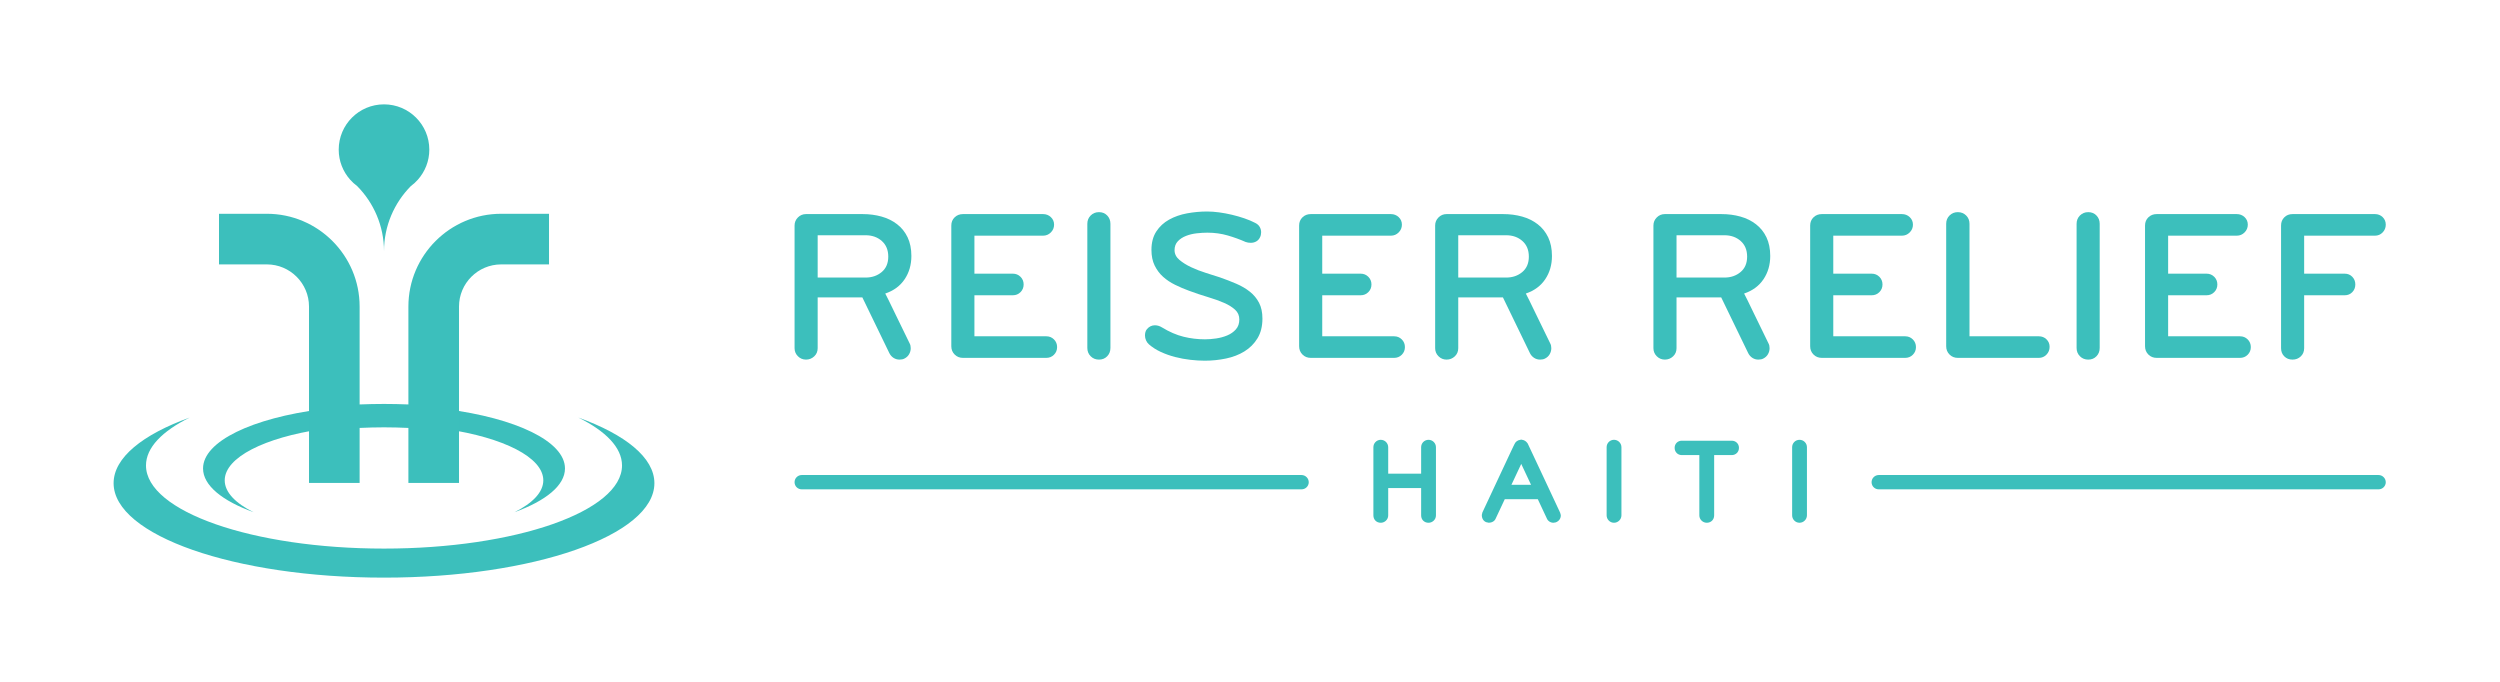 <?xml version="1.0" encoding="UTF-8" standalone="no"?>
<!-- Created with Inkscape (http://www.inkscape.org/) -->

<svg
   version="1.1"
   id="svg2"
   width="528"
   height="144"
   viewBox="0 0 528 144"
   sodipodi:docname="ReiserRelief_Logo_2015_HorizColor_Final.ai"
   xmlns:inkscape="http://www.inkscape.org/namespaces/inkscape"
   xmlns:sodipodi="http://sodipodi.sourceforge.net/DTD/sodipodi-0.dtd"
   xmlns="http://www.w3.org/2000/svg"
   xmlns:svg="http://www.w3.org/2000/svg">
  <defs
     id="defs6">
    <clipPath
       clipPathUnits="userSpaceOnUse"
       id="clipPath16">
      <path
         d="M 0,108 H 396 V 0 H 0 Z"
         id="path14" />
    </clipPath>
  </defs>
  <sodipodi:namedview
     id="namedview4"
     pagecolor="#ffffff"
     bordercolor="#000000"
     borderopacity="0.25"
     inkscape:showpageshadow="2"
     inkscape:pageopacity="0.0"
     inkscape:pagecheckerboard="0"
     inkscape:deskcolor="#d1d1d1" />
  <g
     id="g8"
     inkscape:groupmode="layer"
     inkscape:label="ReiserRelief_Logo_2015_HorizColor_Final"
     transform="matrix(1.333,0,0,-1.333,0,144)">
    <g
       id="g10">
      <g
         id="g12"
         clip-path="url(#clipPath16)">
        <g
           id="g18"
           transform="translate(377.669,32.42)">
          <path
             d="m 0,0 c -0.21,0.219 -0.503,0.344 -0.816,0.344 h -79.183 c -0.307,0 -0.604,-0.125 -0.813,-0.343 -0.21,-0.206 -0.331,-0.508 -0.324,-0.821 0.007,-0.311 0.139,-0.604 0.364,-0.806 0.215,-0.194 0.482,-0.297 0.773,-0.297 h 79.183 c 0.292,0 0.561,0.103 0.776,0.297 0.239,0.214 0.371,0.509 0.371,0.829 0,0.299 -0.12,0.59 -0.331,0.797"
             style="fill:#3cbfbc;fill-opacity:1;fill-rule:nonzero;stroke:none"
             id="path20" />
        </g>
        <g
           id="g22"
           transform="translate(227.159,38.005)">
          <path
             d="m 0,0 c -0.212,0.214 -0.516,0.339 -0.827,0.339 -0.332,0 -0.647,-0.139 -0.867,-0.382 -0.198,-0.226 -0.301,-0.499 -0.301,-0.792 v -4.188 h -5.218 v 4.188 c 0,0.312 -0.125,0.609 -0.352,0.836 -0.225,0.219 -0.518,0.338 -0.829,0.338 -0.33,0 -0.642,-0.137 -0.858,-0.376 -0.201,-0.22 -0.308,-0.497 -0.308,-0.798 v -10.802 c 0,-0.676 0.49,-1.167 1.166,-1.167 0.295,0 0.571,0.106 0.797,0.308 0.248,0.223 0.384,0.528 0.384,0.859 v 4.334 h 5.218 v -4.334 c 0,-0.676 0.49,-1.167 1.165,-1.167 0.295,0 0.577,0.108 0.795,0.305 0.248,0.219 0.387,0.526 0.387,0.862 V -0.835 C 0.352,-0.523 0.224,-0.218 0,0"
             style="fill:#3cbfbc;fill-opacity:1;fill-rule:nonzero;stroke:none"
             id="path24" />
        </g>
        <g
           id="g26"
           transform="translate(239.471,31.217)">
          <path
             d="M 0,0 1.553,3.309 3.106,0 Z M 7.808,-4.747 7.721,-4.43 C 6.851,-2.576 6.142,-1.063 5.571,0.167 4.997,1.406 4.519,2.424 4.138,3.223 3.761,4.018 3.47,4.634 3.268,5.073 L 2.586,6.523 C 2.57,6.557 2.55,6.588 2.524,6.616 L 2.335,6.827 C 2.136,6.999 1.932,7.093 1.714,7.123 1.667,7.145 1.616,7.159 1.565,7.159 H 1.564 C 1.497,7.159 1.43,7.146 1.371,7.12 0.965,7.06 0.622,6.797 0.473,6.422 L 0.284,6.039 C 0.185,5.833 0.03,5.509 -0.176,5.068 L -2.472,0.164 C -3.05,-1.064 -3.758,-2.577 -4.599,-4.379 l -0.092,-0.39 c -0.009,-0.571 0.26,-0.984 0.693,-1.155 l 0.39,-0.084 c 0.007,0 0.014,0 0.021,0 0.538,0 0.953,0.279 1.108,0.692 l 1.422,3.033 h 5.236 l 1.417,-3.024 c 0.161,-0.42 0.581,-0.708 1.06,-0.708 l 0.37,0.061 c 0.519,0.199 0.796,0.614 0.796,1.106 0,0.034 -0.005,0.068 -0.014,0.101"
             style="fill:#3cbfbc;fill-opacity:1;fill-rule:nonzero;stroke:none"
             id="path28" />
        </g>
        <g
           id="g30"
           transform="translate(256.548,38.007)">
          <path
             d="m 0,0 c -0.225,0.219 -0.518,0.338 -0.829,0.338 -0.329,0 -0.642,-0.138 -0.858,-0.377 -0.201,-0.219 -0.308,-0.496 -0.308,-0.798 v -10.785 c 0,-0.303 0.107,-0.581 0.31,-0.802 0.221,-0.245 0.526,-0.381 0.856,-0.381 0.312,0 0.599,0.119 0.831,0.345 0.227,0.227 0.35,0.524 0.35,0.838 V -0.837 C 0.352,-0.524 0.227,-0.227 0,0"
             style="fill:#3cbfbc;fill-opacity:1;fill-rule:nonzero;stroke:none"
             id="path32" />
        </g>
        <g
           id="g34"
           transform="translate(274.372,38.202)">
          <path
             d="m 0,0 h -7.912 c -0.646,0 -1.132,-0.487 -1.132,-1.132 0,-0.655 0.486,-1.148 1.132,-1.148 h 2.782 v -9.553 c 0,-0.331 0.136,-0.635 0.383,-0.858 0.222,-0.202 0.499,-0.309 0.8,-0.309 0.675,0 1.165,0.49 1.165,1.167 V -2.28 H 0 c 0.655,0 1.148,0.493 1.148,1.148 C 1.148,-0.487 0.655,0 0,0"
             style="fill:#3cbfbc;fill-opacity:1;fill-rule:nonzero;stroke:none"
             id="path36" />
        </g>
        <g
           id="g38"
           transform="translate(285.114,38.343)">
          <path
             d="m 0,0 c -0.331,0 -0.645,-0.136 -0.86,-0.374 -0.201,-0.222 -0.308,-0.498 -0.308,-0.799 v -10.785 c 0,-0.302 0.107,-0.579 0.308,-0.801 0.222,-0.246 0.526,-0.382 0.857,-0.382 0.309,0 0.609,0.124 0.824,0.34 0.228,0.218 0.357,0.519 0.357,0.843 v 10.785 c 0,0.318 -0.13,0.624 -0.355,0.839 C 0.613,-0.121 0.318,0 0,0"
             style="fill:#3cbfbc;fill-opacity:1;fill-rule:nonzero;stroke:none"
             id="path40" />
        </g>
        <g
           id="g42"
           transform="translate(207.027,32.42)">
          <path
             d="m 0,0 c -0.211,0.219 -0.503,0.344 -0.817,0.344 h -79.182 c -0.308,0 -0.604,-0.125 -0.813,-0.343 -0.21,-0.206 -0.331,-0.508 -0.324,-0.821 0.007,-0.31 0.139,-0.604 0.363,-0.806 0.216,-0.194 0.483,-0.297 0.774,-0.297 h 79.182 c 0.293,0 0.561,0.103 0.777,0.297 0.239,0.214 0.371,0.509 0.371,0.829 C 0.331,-0.498 0.21,-0.208 0,0"
             style="fill:#3cbfbc;fill-opacity:1;fill-rule:nonzero;stroke:none"
             id="path44" />
        </g>
        <g
           id="g46"
           transform="translate(139.711,69.848)">
          <path
             d="m 0,0 c -0.684,0.604 -1.54,0.906 -2.565,0.906 h -7.595 v -6.704 h 7.595 c 1.003,0 1.852,0.29 2.548,0.872 0.695,0.582 1.043,1.396 1.043,2.446 C 1.026,-1.431 0.684,-0.605 0,0 M 3.626,-6.055 C 2.919,-7.116 1.892,-7.874 0.548,-8.33 c 0.114,-0.205 0.296,-0.564 0.547,-1.077 0.251,-0.514 0.633,-1.3 1.145,-2.361 0.514,-1.06 1.238,-2.548 2.173,-4.464 0.114,-0.205 0.171,-0.456 0.171,-0.752 0,-0.343 -0.086,-0.662 -0.256,-0.958 -0.172,-0.297 -0.417,-0.525 -0.736,-0.684 -0.205,-0.114 -0.468,-0.171 -0.787,-0.171 -0.342,0 -0.656,0.091 -0.941,0.273 -0.285,0.182 -0.507,0.433 -0.667,0.753 l -4.275,8.825 h -7.082 v -8.038 c 0,-0.525 -0.182,-0.958 -0.547,-1.3 -0.365,-0.342 -0.798,-0.513 -1.3,-0.513 -0.502,0 -0.929,0.176 -1.282,0.53 -0.355,0.353 -0.531,0.781 -0.531,1.283 v 19.43 c 0,0.501 0.176,0.928 0.531,1.283 0.353,0.353 0.78,0.53 1.282,0.53 h 8.962 c 1.072,0 2.076,-0.132 3.011,-0.394 0.935,-0.262 1.756,-0.667 2.463,-1.214 0.706,-0.548 1.26,-1.237 1.659,-2.07 0.398,-0.833 0.599,-1.818 0.599,-2.959 0,-1.391 -0.354,-2.617 -1.061,-3.677"
             style="fill:#3cbfbc;fill-opacity:1;fill-rule:nonzero;stroke:none"
             id="path48" />
        </g>
        <g
           id="g50"
           transform="translate(166.991,51.821)">
          <path
             d="m 0,0 c -0.33,-0.331 -0.735,-0.496 -1.214,-0.496 h -13.204 c -0.525,0 -0.964,0.176 -1.317,0.53 -0.354,0.353 -0.531,0.792 -0.531,1.317 v 19.122 c 0,0.525 0.177,0.958 0.531,1.3 0.353,0.342 0.792,0.513 1.317,0.513 h 12.691 c 0.478,0 0.889,-0.159 1.231,-0.479 0.342,-0.319 0.514,-0.718 0.514,-1.197 0,-0.479 -0.172,-0.89 -0.514,-1.231 -0.342,-0.343 -0.753,-0.514 -1.231,-0.514 h -10.878 v -6.02 h 6.089 c 0.479,0 0.883,-0.166 1.214,-0.496 0.33,-0.331 0.496,-0.736 0.496,-1.214 0,-0.48 -0.166,-0.885 -0.496,-1.215 C -5.633,9.589 -6.037,9.424 -6.516,9.424 h -6.089 v -6.5 H -1.214 C -0.735,2.924 -0.33,2.759 0,2.428 0.33,2.098 0.496,1.693 0.496,1.214 0.496,0.735 0.33,0.33 0,0"
             style="fill:#3cbfbc;fill-opacity:1;fill-rule:nonzero;stroke:none"
             id="path52" />
        </g>
        <g
           id="g54"
           transform="translate(175.423,51.581)">
          <path
             d="m 0,0 c -0.342,-0.354 -0.775,-0.53 -1.3,-0.53 -0.525,0 -0.964,0.176 -1.317,0.53 -0.354,0.354 -0.53,0.792 -0.53,1.317 v 19.669 c 0,0.525 0.176,0.963 0.53,1.318 0.353,0.353 0.792,0.53 1.317,0.53 0.525,0 0.958,-0.177 1.3,-0.53 0.342,-0.355 0.513,-0.793 0.513,-1.318 V 1.317 C 0.513,0.792 0.342,0.354 0,0"
             style="fill:#3cbfbc;fill-opacity:1;fill-rule:nonzero;stroke:none"
             id="path56" />
        </g>
        <g
           id="g58"
           transform="translate(199.232,54.42)">
          <path
             d="m 0,0 c -0.524,-0.856 -1.214,-1.545 -2.07,-2.07 -0.854,-0.525 -1.829,-0.901 -2.924,-1.129 -1.095,-0.227 -2.212,-0.342 -3.353,-0.342 -0.707,0 -1.465,0.046 -2.274,0.137 -0.81,0.091 -1.614,0.24 -2.412,0.445 -0.798,0.205 -1.556,0.473 -2.275,0.804 -0.718,0.33 -1.351,0.735 -1.898,1.214 -0.183,0.159 -0.331,0.365 -0.445,0.616 -0.114,0.25 -0.171,0.513 -0.171,0.787 0,0.182 0.022,0.359 0.069,0.53 0.045,0.171 0.125,0.325 0.239,0.462 0.342,0.41 0.764,0.616 1.266,0.616 0.387,0 0.763,-0.115 1.129,-0.343 1.163,-0.707 2.296,-1.197 3.403,-1.47 1.106,-0.275 2.24,-0.411 3.404,-0.411 0.547,0 1.134,0.045 1.762,0.136 0.627,0.092 1.214,0.251 1.761,0.48 0.548,0.228 1.003,0.547 1.368,0.957 0.365,0.411 0.548,0.935 0.548,1.574 0,0.615 -0.222,1.129 -0.667,1.539 -0.445,0.411 -1.032,0.776 -1.762,1.095 -0.73,0.319 -1.573,0.621 -2.531,0.907 -0.958,0.284 -1.962,0.62 -3.011,1.008 -0.752,0.275 -1.488,0.587 -2.206,0.942 -0.718,0.353 -1.351,0.774 -1.898,1.265 -0.548,0.49 -0.992,1.083 -1.335,1.779 -0.342,0.696 -0.513,1.522 -0.513,2.48 0,1.163 0.257,2.138 0.77,2.925 0.513,0.787 1.191,1.414 2.035,1.881 0.844,0.468 1.791,0.798 2.839,0.992 1.049,0.193 2.109,0.291 3.182,0.291 0.593,0 1.226,-0.046 1.898,-0.137 0.673,-0.091 1.346,-0.217 2.019,-0.376 0.672,-0.16 1.328,-0.348 1.967,-0.565 0.638,-0.217 1.219,-0.461 1.744,-0.735 0.319,-0.16 0.553,-0.371 0.701,-0.633 0.149,-0.263 0.223,-0.542 0.223,-0.838 0,-0.297 -0.058,-0.559 -0.171,-0.787 -0.137,-0.297 -0.337,-0.519 -0.599,-0.667 -0.263,-0.148 -0.553,-0.222 -0.872,-0.222 -0.297,0 -0.57,0.045 -0.821,0.137 -0.867,0.387 -1.808,0.73 -2.822,1.026 -1.015,0.296 -2.093,0.445 -3.233,0.445 -0.524,0 -1.089,-0.035 -1.693,-0.103 -0.604,-0.068 -1.169,-0.205 -1.693,-0.411 -0.526,-0.205 -0.959,-0.49 -1.3,-0.854 -0.343,-0.366 -0.513,-0.834 -0.513,-1.403 0,-0.593 0.256,-1.106 0.769,-1.54 0.514,-0.433 1.134,-0.821 1.865,-1.163 0.729,-0.342 1.51,-0.645 2.343,-0.906 0.832,-0.262 1.567,-0.496 2.206,-0.702 0.912,-0.319 1.779,-0.656 2.6,-1.008 0.821,-0.354 1.539,-0.776 2.155,-1.267 0.616,-0.49 1.1,-1.077 1.454,-1.761 C 0.61,4.943 0.787,4.11 0.787,3.13 0.787,1.898 0.524,0.855 0,0"
             style="fill:#3cbfbc;fill-opacity:1;fill-rule:nonzero;stroke:none"
             id="path60" />
        </g>
        <g
           id="g62"
           transform="translate(222.099,51.821)">
          <path
             d="m 0,0 c -0.33,-0.331 -0.735,-0.496 -1.214,-0.496 h -13.204 c -0.525,0 -0.964,0.176 -1.317,0.53 -0.354,0.353 -0.531,0.792 -0.531,1.317 v 19.122 c 0,0.525 0.177,0.958 0.531,1.3 0.353,0.342 0.792,0.513 1.317,0.513 h 12.691 c 0.478,0 0.889,-0.159 1.231,-0.479 0.342,-0.319 0.514,-0.718 0.514,-1.197 0,-0.479 -0.172,-0.89 -0.514,-1.231 -0.342,-0.343 -0.753,-0.514 -1.231,-0.514 h -10.878 v -6.02 h 6.089 c 0.479,0 0.883,-0.166 1.214,-0.496 0.33,-0.331 0.496,-0.736 0.496,-1.214 0,-0.48 -0.166,-0.885 -0.496,-1.215 C -5.633,9.589 -6.037,9.424 -6.516,9.424 h -6.089 v -6.5 H -1.214 C -0.735,2.924 -0.33,2.759 0,2.428 0.33,2.098 0.496,1.693 0.496,1.214 0.496,0.735 0.33,0.33 0,0"
             style="fill:#3cbfbc;fill-opacity:1;fill-rule:nonzero;stroke:none"
             id="path64" />
        </g>
        <g
           id="g66"
           transform="translate(241.204,69.848)">
          <path
             d="m 0,0 c -0.684,0.604 -1.54,0.906 -2.565,0.906 h -7.595 v -6.704 h 7.595 c 1.003,0 1.852,0.29 2.548,0.872 0.695,0.582 1.043,1.396 1.043,2.446 C 1.026,-1.431 0.684,-0.605 0,0 M 3.626,-6.055 C 2.919,-7.116 1.892,-7.874 0.548,-8.33 c 0.114,-0.205 0.296,-0.564 0.547,-1.077 0.251,-0.514 0.633,-1.3 1.145,-2.361 0.514,-1.06 1.238,-2.548 2.173,-4.464 0.114,-0.205 0.171,-0.456 0.171,-0.752 0,-0.343 -0.086,-0.662 -0.256,-0.958 -0.172,-0.297 -0.417,-0.525 -0.736,-0.684 -0.205,-0.114 -0.468,-0.171 -0.787,-0.171 -0.342,0 -0.656,0.091 -0.941,0.273 -0.285,0.182 -0.507,0.433 -0.667,0.753 l -4.275,8.825 h -7.082 v -8.038 c 0,-0.525 -0.182,-0.958 -0.547,-1.3 -0.365,-0.342 -0.798,-0.513 -1.3,-0.513 -0.502,0 -0.929,0.176 -1.282,0.53 -0.355,0.353 -0.531,0.781 -0.531,1.283 v 19.43 c 0,0.501 0.176,0.928 0.531,1.283 0.353,0.353 0.78,0.53 1.282,0.53 h 8.962 c 1.072,0 2.076,-0.132 3.011,-0.394 0.935,-0.262 1.756,-0.667 2.463,-1.214 0.706,-0.548 1.26,-1.237 1.659,-2.07 0.398,-0.833 0.599,-1.818 0.599,-2.959 0,-1.391 -0.354,-2.617 -1.061,-3.677"
             style="fill:#3cbfbc;fill-opacity:1;fill-rule:nonzero;stroke:none"
             id="path68" />
        </g>
        <g
           id="g70"
           transform="translate(275.788,69.848)">
          <path
             d="m 0,0 c -0.684,0.604 -1.54,0.906 -2.565,0.906 h -7.595 v -6.704 h 7.595 c 1.003,0 1.852,0.29 2.548,0.872 0.695,0.582 1.043,1.396 1.043,2.446 C 1.026,-1.431 0.684,-0.605 0,0 M 3.626,-6.055 C 2.919,-7.116 1.892,-7.874 0.548,-8.33 c 0.114,-0.205 0.296,-0.564 0.547,-1.077 0.251,-0.514 0.633,-1.3 1.145,-2.361 0.514,-1.06 1.238,-2.548 2.173,-4.464 0.114,-0.205 0.171,-0.456 0.171,-0.752 0,-0.343 -0.086,-0.662 -0.256,-0.958 -0.172,-0.297 -0.417,-0.525 -0.736,-0.684 -0.205,-0.114 -0.468,-0.171 -0.787,-0.171 -0.342,0 -0.656,0.091 -0.941,0.273 -0.285,0.182 -0.507,0.433 -0.667,0.753 l -4.275,8.825 h -7.082 v -8.038 c 0,-0.525 -0.182,-0.958 -0.547,-1.3 -0.365,-0.342 -0.798,-0.513 -1.3,-0.513 -0.502,0 -0.929,0.176 -1.282,0.53 -0.355,0.353 -0.531,0.781 -0.531,1.283 v 19.43 c 0,0.501 0.176,0.928 0.531,1.283 0.353,0.353 0.78,0.53 1.282,0.53 h 8.962 c 1.072,0 2.076,-0.132 3.011,-0.394 0.935,-0.262 1.756,-0.667 2.463,-1.214 0.706,-0.548 1.26,-1.237 1.659,-2.07 0.398,-0.833 0.599,-1.818 0.599,-2.959 0,-1.391 -0.354,-2.617 -1.061,-3.677"
             style="fill:#3cbfbc;fill-opacity:1;fill-rule:nonzero;stroke:none"
             id="path72" />
        </g>
        <g
           id="g74"
           transform="translate(303.068,51.821)">
          <path
             d="m 0,0 c -0.33,-0.331 -0.735,-0.496 -1.214,-0.496 h -13.204 c -0.525,0 -0.964,0.176 -1.317,0.53 -0.354,0.353 -0.531,0.792 -0.531,1.317 v 19.122 c 0,0.525 0.177,0.958 0.531,1.3 0.353,0.342 0.792,0.513 1.317,0.513 h 12.691 c 0.478,0 0.889,-0.159 1.231,-0.479 0.342,-0.319 0.514,-0.718 0.514,-1.197 0,-0.479 -0.172,-0.89 -0.514,-1.231 -0.342,-0.343 -0.753,-0.514 -1.231,-0.514 h -10.878 v -6.02 h 6.089 c 0.479,0 0.883,-0.166 1.214,-0.496 0.33,-0.331 0.496,-0.736 0.496,-1.214 0,-0.48 -0.166,-0.885 -0.496,-1.215 C -5.633,9.589 -6.037,9.424 -6.516,9.424 h -6.089 v -6.5 H -1.214 C -0.735,2.924 -0.33,2.759 0,2.428 0.33,2.098 0.496,1.693 0.496,1.214 0.496,0.735 0.33,0.33 0,0"
             style="fill:#3cbfbc;fill-opacity:1;fill-rule:nonzero;stroke:none"
             id="path76" />
        </g>
        <g
           id="g78"
           transform="translate(324.242,51.838)">
          <path
             d="m 0,0 c -0.329,-0.342 -0.734,-0.513 -1.215,-0.513 h -12.827 c -0.525,0 -0.963,0.176 -1.316,0.53 -0.355,0.353 -0.531,0.792 -0.531,1.317 V 20.73 c 0,0.524 0.176,0.963 0.531,1.317 0.353,0.353 0.791,0.53 1.316,0.53 0.525,0 0.964,-0.177 1.318,-0.53 0.353,-0.354 0.529,-0.793 0.529,-1.317 V 2.908 h 10.98 C -0.734,2.908 -0.329,2.748 0,2.429 0.332,2.109 0.498,1.71 0.498,1.232 0.498,0.752 0.332,0.342 0,0"
             style="fill:#3cbfbc;fill-opacity:1;fill-rule:nonzero;stroke:none"
             id="path80" />
        </g>
        <g
           id="g82"
           transform="translate(332.162,51.581)">
          <path
             d="m 0,0 c -0.342,-0.354 -0.776,-0.53 -1.299,-0.53 -0.526,0 -0.965,0.176 -1.318,0.53 -0.354,0.354 -0.53,0.792 -0.53,1.317 v 19.669 c 0,0.525 0.176,0.963 0.53,1.318 0.353,0.353 0.792,0.53 1.318,0.53 0.523,0 0.957,-0.177 1.299,-0.53 0.342,-0.355 0.513,-0.793 0.513,-1.318 V 1.317 C 0.513,0.792 0.342,0.354 0,0"
             style="fill:#3cbfbc;fill-opacity:1;fill-rule:nonzero;stroke:none"
             id="path84" />
        </g>
        <g
           id="g86"
           transform="translate(356.124,51.821)">
          <path
             d="m 0,0 c -0.332,-0.331 -0.735,-0.496 -1.215,-0.496 h -13.203 c -0.526,0 -0.965,0.176 -1.318,0.53 -0.354,0.353 -0.53,0.792 -0.53,1.317 v 19.122 c 0,0.525 0.176,0.958 0.53,1.3 0.353,0.342 0.792,0.513 1.318,0.513 h 12.69 c 0.479,0 0.89,-0.159 1.232,-0.479 0.341,-0.319 0.513,-0.718 0.513,-1.197 0,-0.479 -0.172,-0.89 -0.513,-1.231 -0.342,-0.343 -0.753,-0.514 -1.232,-0.514 h -10.878 v -6.02 h 6.089 c 0.478,0 0.883,-0.166 1.215,-0.496 0.329,-0.331 0.495,-0.736 0.495,-1.214 0,-0.48 -0.166,-0.885 -0.495,-1.215 C -5.634,9.589 -6.039,9.424 -6.517,9.424 h -6.089 v -6.5 H -1.215 C -0.735,2.924 -0.332,2.759 0,2.428 0.33,2.098 0.495,1.693 0.495,1.214 0.495,0.735 0.33,0.33 0,0"
             style="fill:#3cbfbc;fill-opacity:1;fill-rule:nonzero;stroke:none"
             id="path88" />
        </g>
        <g
           id="g90"
           transform="translate(377.504,71.199)">
          <path
             d="m 0,0 c -0.33,-0.342 -0.735,-0.513 -1.215,-0.513 h -11.22 v -6.021 h 6.431 c 0.48,0 0.878,-0.165 1.198,-0.496 0.32,-0.331 0.478,-0.735 0.478,-1.214 0,-0.479 -0.158,-0.884 -0.478,-1.215 -0.32,-0.331 -0.718,-0.495 -1.198,-0.495 h -6.431 v -8.381 c 0,-0.526 -0.177,-0.959 -0.53,-1.3 -0.354,-0.343 -0.793,-0.513 -1.317,-0.513 -0.524,0 -0.957,0.17 -1.299,0.513 -0.343,0.341 -0.513,0.774 -0.513,1.3 v 19.43 c 0,0.524 0.17,0.957 0.513,1.299 0.342,0.343 0.775,0.514 1.299,0.514 H -1.215 C -0.735,2.908 -0.33,2.748 0,2.429 0.33,2.109 0.496,1.71 0.496,1.232 0.496,0.752 0.33,0.342 0,0"
             style="fill:#3cbfbc;fill-opacity:1;fill-rule:nonzero;stroke:none"
             id="path92" />
        </g>
        <g
           id="g94"
           transform="translate(91.621,41.875)">
          <path
             d="m 0,0 c 4.351,-2.147 6.932,-4.763 6.932,-7.594 0,-7.275 -16.884,-13.172 -37.711,-13.172 -20.827,0 -37.711,5.897 -37.711,13.172 0,2.831 2.581,5.447 6.932,7.594 -7.463,-2.693 -12.063,-6.36 -12.063,-10.404 0,-8.264 19.181,-14.964 42.842,-14.964 23.661,0 42.842,6.7 42.842,14.964 C 12.063,-6.36 7.463,-2.693 0,0"
             style="fill:#3cbfbc;fill-opacity:1;fill-rule:nonzero;stroke:none"
             id="path96" />
        </g>
        <g
           id="g98"
           transform="translate(70.718,40.035)">
          <path
             d="m 0,0 c 9.03,-1.343 15.363,-4.47 15.363,-8.114 0,-1.88 -1.698,-3.619 -4.569,-5.05 4.947,1.8 8.003,4.238 8.003,6.93 0,4.317 -7.835,7.985 -18.797,9.393"
             style="fill:#3cbfbc;fill-opacity:1;fill-rule:nonzero;stroke:none"
             id="path100" />
        </g>
        <g
           id="g102"
           transform="translate(57.631,40.658)">
          <path
             d="M 0,0 C 1.054,0.047 2.121,0.079 3.211,0.079 4.302,0.079 5.368,0.047 6.423,0"
             style="fill:#3cbfbc;fill-opacity:1;fill-rule:nonzero;stroke:none"
             id="path104" />
        </g>
        <g
           id="g106"
           transform="translate(50.967,43.194)">
          <path
             d="m 0,0 c -10.962,-1.407 -18.797,-5.075 -18.797,-9.392 0,-2.692 3.056,-5.131 8.003,-6.93 -2.871,1.431 -4.569,3.169 -4.569,5.049 0,3.645 6.333,6.772 15.363,8.114"
             style="fill:#3cbfbc;fill-opacity:1;fill-rule:nonzero;stroke:none"
             id="path108" />
        </g>
        <g
           id="g110"
           transform="translate(64.053,43.75)">
          <path
             d="M 0,0 C -1.056,0.041 -2.124,0.067 -3.211,0.067 -4.298,0.067 -5.367,0.041 -6.423,0"
             style="fill:#3cbfbc;fill-opacity:1;fill-rule:nonzero;stroke:none"
             id="path112" />
        </g>
        <g
           id="g114"
           transform="translate(48.959,31.508)">
          <path
             d="m 0,0 h 8.019 v 8.718 c 1.268,0.056 2.552,0.095 3.864,0.095 1.312,0 2.596,-0.039 3.864,-0.095 V 0 h 8.019 v 27.946 c 0,3.685 2.998,6.682 6.683,6.682 h 7.578 v 8.02 h -7.578 c -8.107,0 -14.702,-6.596 -14.702,-14.702 V 12.439 c -1.27,0.049 -2.556,0.08 -3.864,0.08 -1.308,0 -2.594,-0.031 -3.864,-0.08 v 15.507 c 0,8.106 -6.595,14.702 -14.702,14.702 h -7.578 v -8.02 h 7.578 C -2.998,34.628 0,31.631 0,27.946 Z"
             style="fill:#3cbfbc;fill-opacity:1;fill-rule:nonzero;stroke:none"
             id="path116" />
        </g>
        <g
           id="g118"
           transform="translate(56.589,78.544)">
          <path
             d="m 0,0 c 2.626,-2.657 4.253,-6.305 4.253,-10.327 0,4.022 1.627,7.67 4.253,10.327 0.411,0.303 0.788,0.648 1.125,1.03 1.117,1.265 1.8,2.922 1.8,4.742 0,3.964 -3.214,7.177 -7.178,7.177 -3.964,0 -7.177,-3.213 -7.177,-7.177 0,-1.82 0.683,-3.477 1.799,-4.742 C -0.787,0.648 -0.411,0.303 0,0"
             style="fill:#3cbfbc;fill-opacity:1;fill-rule:nonzero;stroke:none"
             id="path120" />
        </g>
      </g>
    </g>
  </g>
</svg>
